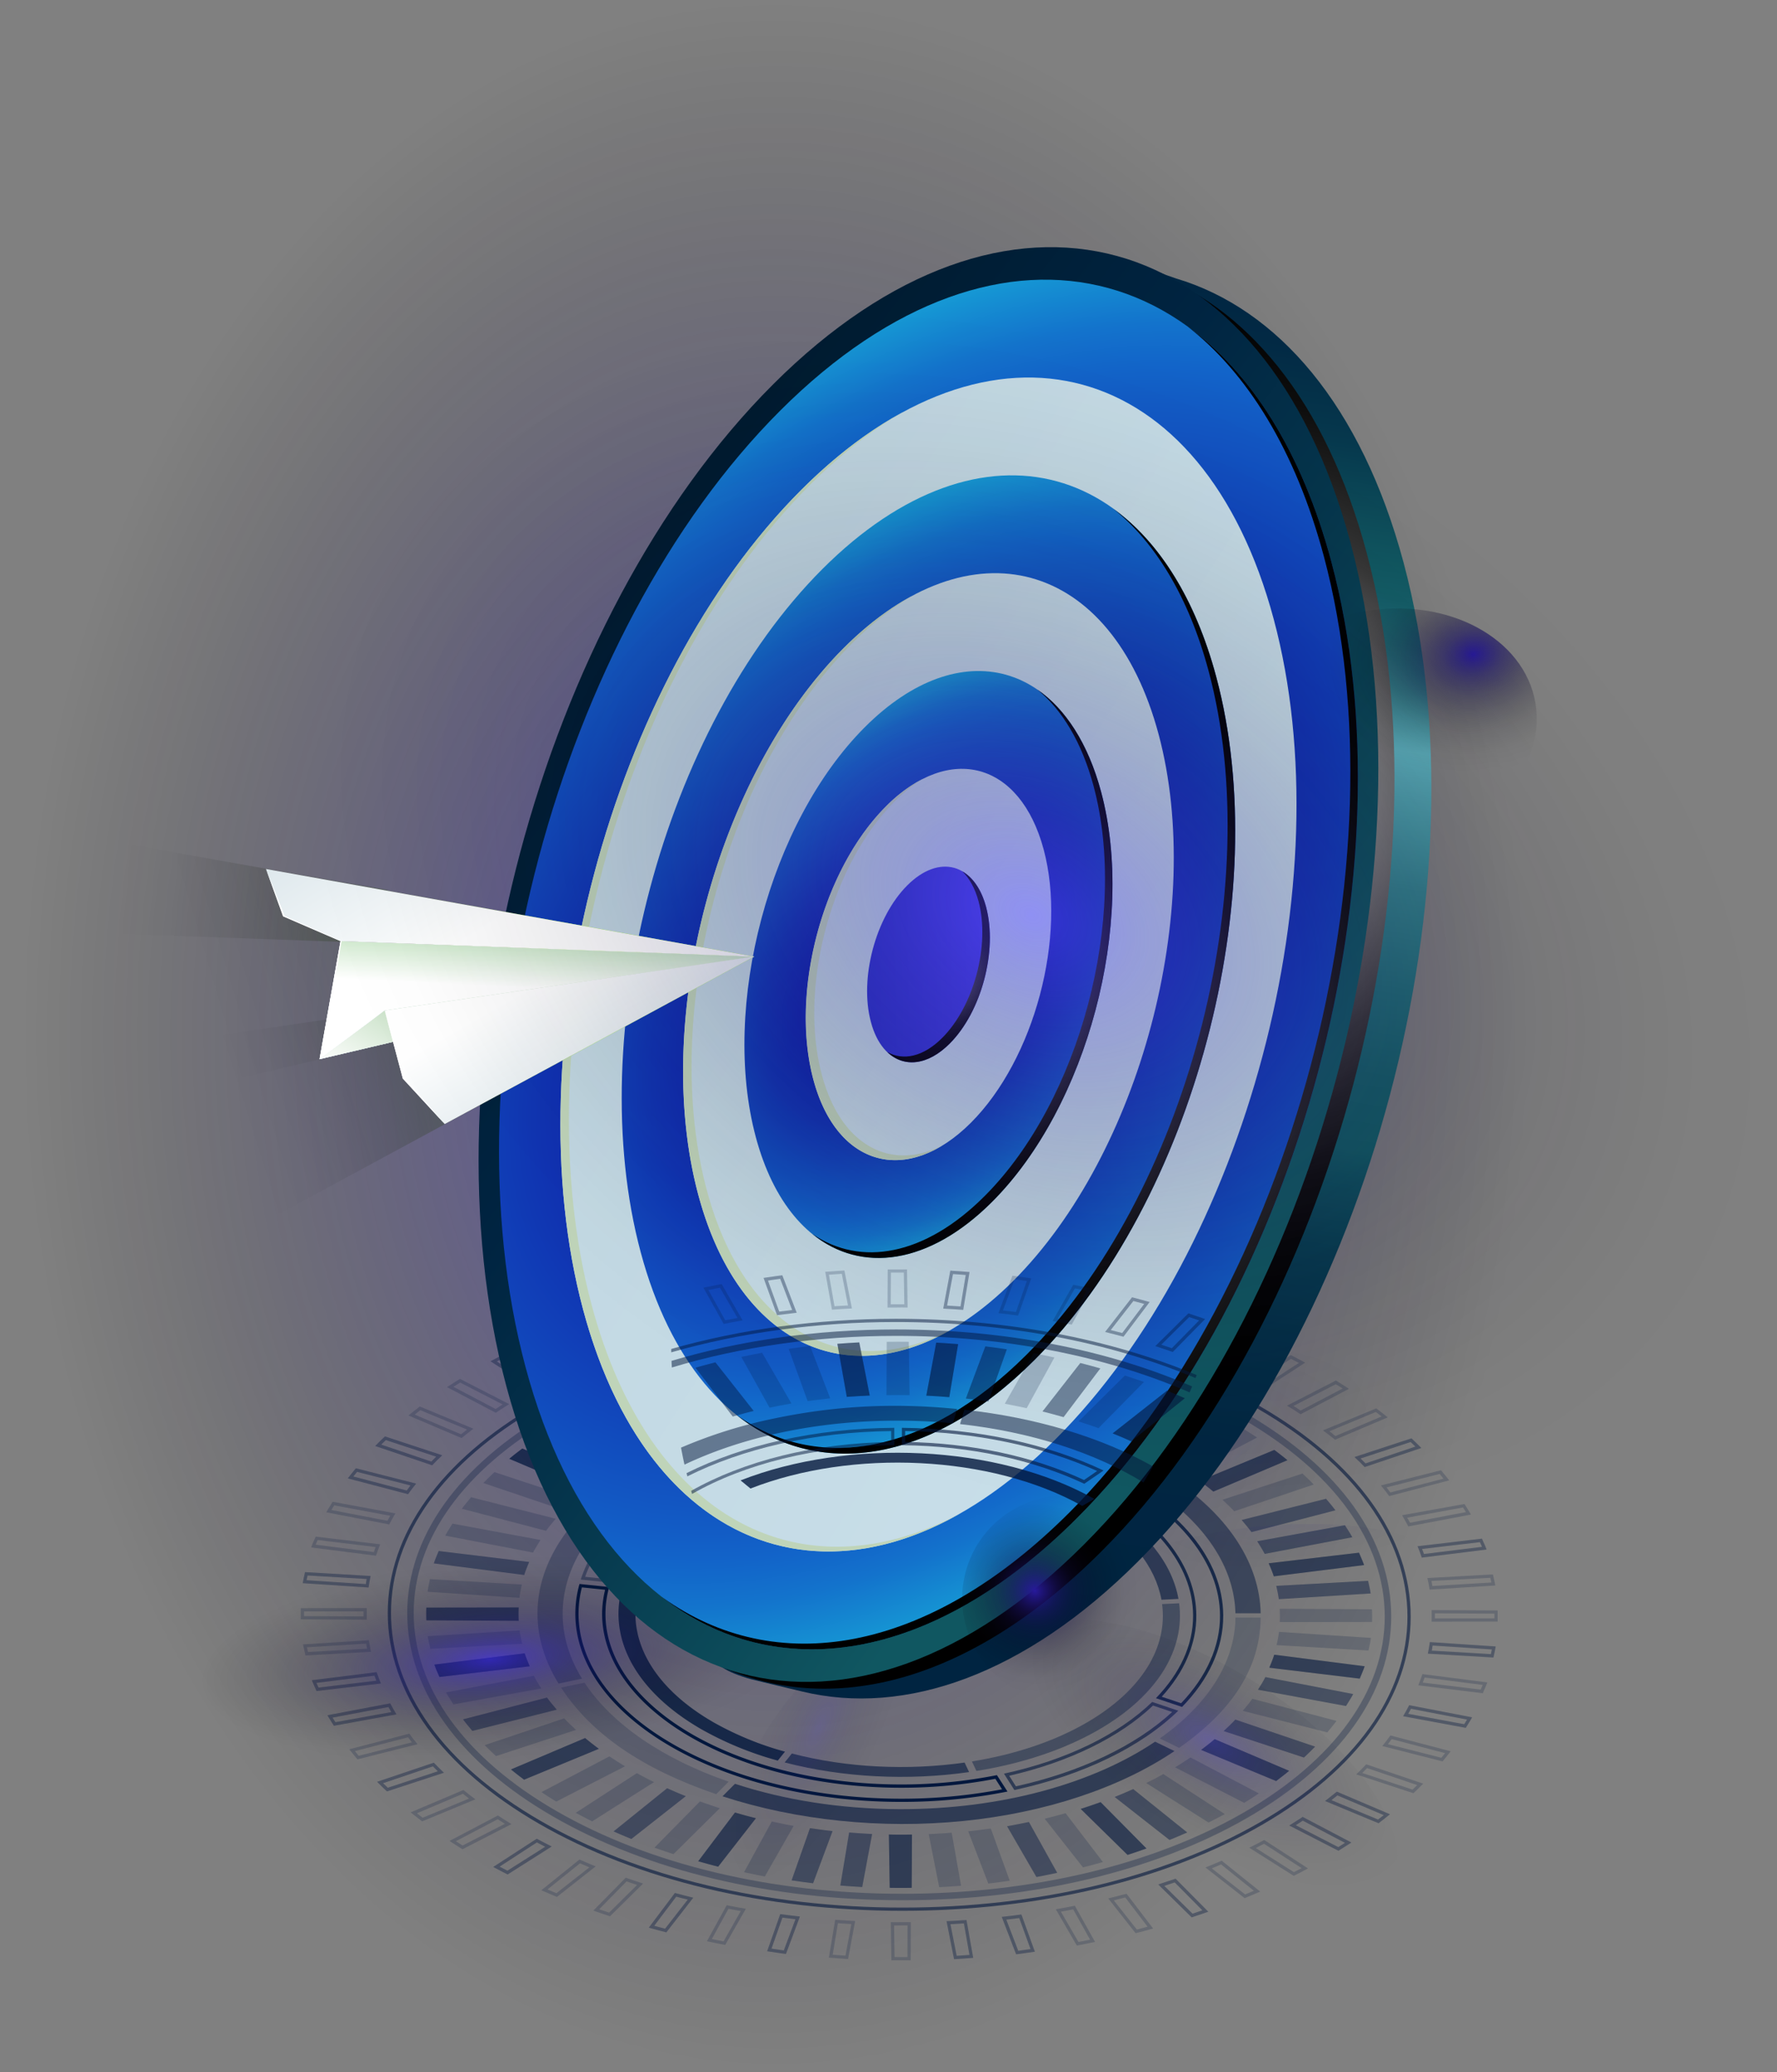 <svg xmlns="http://www.w3.org/2000/svg" xmlns:xlink="http://www.w3.org/1999/xlink" viewBox="0 0 1055.15 1230.48"><rect x="0" y="0" width="1055.15" height="1230.48" fill="#808080" stroke="none"/><defs><style>.cls-1{isolation:isolate;}.cls-13,.cls-2,.cls-40,.cls-41,.cls-51{opacity:0.5;}.cls-16,.cls-17,.cls-18,.cls-19,.cls-2,.cls-20,.cls-21,.cls-22,.cls-24,.cls-34,.cls-35,.cls-36,.cls-37,.cls-38,.cls-39,.cls-51{mix-blend-mode:color-dodge;}.cls-2{fill:url(#Gradiente_sem_nome_1561);}.cls-10,.cls-11,.cls-12,.cls-13,.cls-15,.cls-3,.cls-4,.cls-6,.cls-7,.cls-8,.cls-9{fill:#02173d;}.cls-3,.cls-7{opacity:0.6;}.cls-10,.cls-11,.cls-12,.cls-13,.cls-14,.cls-3,.cls-4,.cls-40,.cls-41,.cls-42,.cls-43,.cls-5,.cls-9{mix-blend-mode:screen;}.cls-19,.cls-21,.cls-4{opacity:0.3;}.cls-10,.cls-6{opacity:0.8;}.cls-8,.cls-9{opacity:0.4;}.cls-12,.cls-14{opacity:0.2;}.cls-16{opacity:0.7;fill:url(#Gradiente_sem_nome_1559);}.cls-17,.cls-22{opacity:0.15;}.cls-17{fill:url(#Gradiente_sem_nome_1559-2);}.cls-18,.cls-20{opacity:0.1;}.cls-18{fill:url(#Gradiente_sem_nome_1559-3);}.cls-19{fill:url(#Gradiente_sem_nome_1559-4);}.cls-20{fill:url(#Gradiente_sem_nome_1559-5);}.cls-21{fill:url(#Gradiente_sem_nome_1559-6);}.cls-22{fill:url(#Gradiente_sem_nome_1559-7);}.cls-23{fill:url(#linear-gradient);}.cls-24{fill:url(#radial-gradient);}.cls-25{fill:url(#linear-gradient-2);}.cls-26{fill:url(#radial-gradient-2);}.cls-27{fill:url(#linear-gradient-3);}.cls-28{fill:url(#radial-gradient-3);}.cls-29{fill:url(#linear-gradient-4);}.cls-30{fill:url(#radial-gradient-4);}.cls-31{fill:url(#linear-gradient-5);}.cls-32{fill:#bfd4b9;}.cls-32,.cls-45,.cls-48{mix-blend-mode:multiply;}.cls-33{fill:url(#New_Gradient_Swatch_copy_2);}.cls-34{fill:url(#radial-gradient-5);}.cls-35{fill:url(#radial-gradient-6);}.cls-36{fill:url(#radial-gradient-7);}.cls-37{fill:url(#radial-gradient-8);}.cls-38{fill:url(#Gradiente_sem_nome_1552);}.cls-39{fill:url(#Gradiente_sem_nome_1562);}.cls-41{fill:url(#Gradiente_sem_nome_1550);}.cls-42{fill:url(#Gradiente_sem_nome_1549);}.cls-43{fill:url(#Gradiente_sem_nome_1548);}.cls-44{fill:url(#linear-gradient-6);}.cls-45{fill:url(#linear-gradient-7);}.cls-46{fill:url(#linear-gradient-8);}.cls-47{fill:url(#linear-gradient-9);}.cls-48{fill:url(#linear-gradient-10);}.cls-49{fill:url(#linear-gradient-11);}.cls-50{fill:#fff;}.cls-51{fill:url(#Gradiente_sem_nome_1544);}</style><radialGradient id="Gradiente_sem_nome_1561" cx="-1168.28" cy="375.23" r="639.02" gradientTransform="translate(1278.49 253.98) scale(0.7 0.96)" gradientUnits="userSpaceOnUse"><stop offset="0" stop-color="#3f2afa"/><stop offset="0.21" stop-color="#3322cb" stop-opacity="0.81"/><stop offset="0.67" stop-color="#160f57" stop-opacity="0.35"/><stop offset="1" stop-opacity="0"/></radialGradient><radialGradient id="Gradiente_sem_nome_1559" cx="3868.79" cy="-17.1" r="68.64" gradientTransform="matrix(2.75, -0.23, 0.07, 0.9, -10357.39, 1798.16)" gradientUnits="userSpaceOnUse"><stop offset="0" stop-color="#3825dc"/><stop offset="0.11" stop-color="#2e1eb5" stop-opacity="0.82"/><stop offset="0.28" stop-color="#20157f" stop-opacity="0.58"/><stop offset="0.45" stop-color="#150e51" stop-opacity="0.37"/><stop offset="0.61" stop-color="#0c082e" stop-opacity="0.21"/><stop offset="0.76" stop-color="#050315" stop-opacity="0.09"/><stop offset="0.89" stop-color="#010105" stop-opacity="0.02"/><stop offset="1" stop-opacity="0"/></radialGradient><radialGradient id="Gradiente_sem_nome_1559-2" cx="6435.52" cy="-6072.18" r="68.64" gradientTransform="matrix(0.72, -1.5, 0.53, 0.26, -939.55, 12165.3)" xlink:href="#Gradiente_sem_nome_1559"/><radialGradient id="Gradiente_sem_nome_1559-3" cx="8664.56" cy="12670.3" r="68.64" gradientTransform="matrix(-1.65, 0.17, -0.06, -0.59, 15813.57, 6806.14)" xlink:href="#Gradiente_sem_nome_1559"/><radialGradient id="Gradiente_sem_nome_1559-4" cx="3927.49" cy="15090.96" r="68.64" gradientTransform="matrix(-0.24, 1.64, -0.58, -0.09, 10303.78, -4426.02)" xlink:href="#Gradiente_sem_nome_1559"/><radialGradient id="Gradiente_sem_nome_1559-5" cx="3652.62" cy="-835.15" r="68.64" gradientTransform="matrix(1.92, -0.43, 0.2, 0.88, -6154.1, 3068.63)" xlink:href="#Gradiente_sem_nome_1559"/><radialGradient id="Gradiente_sem_nome_1559-6" cx="2518.81" cy="4174.04" r="68.64" gradientTransform="matrix(1.67, 1.04, -0.47, 0.76, -1535.83, -4850.18)" xlink:href="#Gradiente_sem_nome_1559"/><radialGradient id="Gradiente_sem_nome_1559-7" cx="2290.63" cy="4826.74" r="68.64" gradientTransform="matrix(1.58, 1.17, -0.53, 0.72, -668.98, -5410.16)" xlink:href="#Gradiente_sem_nome_1559"/><linearGradient id="linear-gradient" x1="-6349.22" y1="5827.73" x2="-6877.27" y2="5120.15" gradientTransform="translate(9171.92 1299.7) rotate(45)" gradientUnits="userSpaceOnUse"><stop offset="0.06" stop-color="#002441"/><stop offset="0.21" stop-color="#012642"/><stop offset="0.29" stop-color="#032e47"/><stop offset="0.35" stop-color="#073b4f"/><stop offset="0.4" stop-color="#0d4d5b"/><stop offset="0.42" stop-color="#105761"/><stop offset="0.47" stop-color="#145b65"/><stop offset="0.53" stop-color="#1f6873"/><stop offset="0.6" stop-color="#327d88"/><stop offset="0.66" stop-color="#4c9ba7"/><stop offset="0.69" stop-color="#5bacb8"/><stop offset="0.7" stop-color="#53a3ae"/><stop offset="0.73" stop-color="#36828d"/><stop offset="0.76" stop-color="#216a75"/><stop offset="0.79" stop-color="#145c66"/><stop offset="0.81" stop-color="#105761"/><stop offset="0.83" stop-color="#0e505c"/><stop offset="0.89" stop-color="#06384d"/><stop offset="0.95" stop-color="#022944"/><stop offset="1" stop-color="#002441"/></linearGradient><radialGradient id="radial-gradient" cx="-6627.76" cy="5323.66" r="332.58" gradientTransform="translate(9171.92 1299.7) rotate(45)" gradientUnits="userSpaceOnUse"><stop offset="0" stop-color="#fff"/><stop offset="0.07" stop-color="#d8d8d8"/><stop offset="0.16" stop-color="#a6a6a6"/><stop offset="0.26" stop-color="#797979"/><stop offset="0.37" stop-color="#545454"/><stop offset="0.47" stop-color="#353535"/><stop offset="0.59" stop-color="#1e1e1e"/><stop offset="0.7" stop-color="#0d0d0d"/><stop offset="0.84" stop-color="#030303"/><stop offset="1"/></radialGradient><linearGradient id="linear-gradient-2" x1="-1024.94" y1="5492.73" x2="-1698.96" y2="5586.3" gradientTransform="translate(5329.55 -2542.67) rotate(45)" gradientUnits="userSpaceOnUse"><stop offset="0" stop-color="#105761"/><stop offset="0.3" stop-color="#05354c"/><stop offset="0.49" stop-color="#002441"/><stop offset="1" stop-color="#00121f"/></linearGradient><radialGradient id="radial-gradient-2" cx="-1248.63" cy="1255.02" r="339.38" gradientTransform="translate(2754.88 31.99) rotate(45) scale(1 1.5)" gradientUnits="userSpaceOnUse"><stop offset="0" stop-color="#5946ff"/><stop offset="0.41" stop-color="#0f24ab"/><stop offset="0.53" stop-color="#1033b2"/><stop offset="0.78" stop-color="#125cc5"/><stop offset="0.82" stop-color="#1264c9"/><stop offset="0.88" stop-color="#1373cc"/><stop offset="0.99" stop-color="#169cd5"/><stop offset="1" stop-color="#16a1d6"/></radialGradient><linearGradient id="linear-gradient-3" x1="-1948.57" y1="5680.69" x2="-517.61" y2="5359.92" gradientTransform="translate(5329.55 -2542.67) rotate(45)" gradientUnits="userSpaceOnUse"><stop offset="0" stop-color="#b9ced8"/><stop offset="1" stop-color="#d0e7f2"/></linearGradient><radialGradient id="radial-gradient-3" cx="-1248.62" cy="1255.02" r="242.41" xlink:href="#radial-gradient-2"/><linearGradient id="linear-gradient-4" x1="-1715.26" y1="5628.39" x2="-761.28" y2="5414.54" xlink:href="#linear-gradient-3"/><radialGradient id="radial-gradient-4" cx="-1248.62" cy="1255.02" r="145.45" xlink:href="#radial-gradient-2"/><linearGradient id="linear-gradient-5" x1="-1481.94" y1="5576.09" x2="-1004.95" y2="5469.16" xlink:href="#linear-gradient-3"/><linearGradient id="New_Gradient_Swatch_copy_2" x1="376.81" y1="483.77" x2="676.02" y2="477.43" gradientUnits="userSpaceOnUse"><stop offset="0.04" stop-color="#0f24ab"/><stop offset="0.27" stop-color="#1d2aba"/><stop offset="0.72" stop-color="#403ae3"/><stop offset="1" stop-color="#5946ff"/></linearGradient><radialGradient id="radial-gradient-5" cx="-1180.95" cy="5523.12" r="311.87" gradientTransform="translate(5329.55 -2542.67) rotate(45)" xlink:href="#radial-gradient"/><radialGradient id="radial-gradient-6" cx="-1200.14" cy="5523.44" r="222.76" gradientTransform="translate(5329.55 -2542.67) rotate(45)" xlink:href="#radial-gradient"/><radialGradient id="radial-gradient-7" cx="-1220.42" cy="5523.58" r="134" gradientTransform="translate(5329.55 -2542.67) rotate(45)" xlink:href="#radial-gradient"/><radialGradient id="radial-gradient-8" cx="-1240.04" cy="5523.79" r="44.98" gradientTransform="translate(5329.55 -2542.67) rotate(45)" xlink:href="#radial-gradient"/><radialGradient id="Gradiente_sem_nome_1552" cx="-4981.14" cy="14619.4" r="136.58" gradientTransform="matrix(0.09, 0.51, -0.65, 0.11, 10815.2, 1228.35)" gradientUnits="userSpaceOnUse"><stop offset="0" stop-color="#271a97"/><stop offset="0.04" stop-color="#24188a" stop-opacity="0.92"/><stop offset="0.19" stop-color="#191160" stop-opacity="0.64"/><stop offset="0.35" stop-color="#100b3d" stop-opacity="0.41"/><stop offset="0.51" stop-color="#090623" stop-opacity="0.23"/><stop offset="0.67" stop-color="#04030f" stop-opacity="0.1"/><stop offset="0.83" stop-color="#010104" stop-opacity="0.03"/><stop offset="1" stop-opacity="0"/></radialGradient><radialGradient id="Gradiente_sem_nome_1562" cx="-7833.42" cy="3462.34" r="136.58" gradientTransform="matrix(0.43, 0.18, -0.18, 0.42, 4595.56, 808.03)" gradientUnits="userSpaceOnUse"><stop offset="0" stop-color="#281a9c"/><stop offset="0.06" stop-color="#23178a" stop-opacity="0.89"/><stop offset="0.21" stop-color="#191060" stop-opacity="0.62"/><stop offset="0.36" stop-color="#100a3d" stop-opacity="0.39"/><stop offset="0.52" stop-color="#090623" stop-opacity="0.22"/><stop offset="0.67" stop-color="#04030f" stop-opacity="0.1"/><stop offset="0.83" stop-color="#010104" stop-opacity="0.02"/><stop offset="1" stop-opacity="0"/></radialGradient><linearGradient id="Gradiente_sem_nome_1550" x1="-468.2" y1="340.08" x2="-639.81" y2="504.43" gradientTransform="translate(888.47 411.63) rotate(27.32)" gradientUnits="userSpaceOnUse"><stop offset="0" stop-color="#83ff1a"/><stop offset="0.02" stop-color="#7ff719" stop-opacity="0.97"/><stop offset="0.13" stop-color="#62be13" stop-opacity="0.74"/><stop offset="0.25" stop-color="#488b0e" stop-opacity="0.55"/><stop offset="0.37" stop-color="#32600a" stop-opacity="0.38"/><stop offset="0.49" stop-color="#203e06" stop-opacity="0.24"/><stop offset="0.62" stop-color="#122304" stop-opacity="0.14"/><stop offset="0.74" stop-color="#080f02" stop-opacity="0.06"/><stop offset="0.87" stop-color="#020400" stop-opacity="0.01"/><stop offset="1" stop-opacity="0"/></linearGradient><linearGradient id="Gradiente_sem_nome_1549" x1="-423.37" y1="378.45" x2="-679.96" y2="479.94" gradientTransform="translate(888.47 411.63) rotate(27.32)" gradientUnits="userSpaceOnUse"><stop offset="0" stop-color="#8ee829"/><stop offset="0.09" stop-color="#73bd21" stop-opacity="0.81"/><stop offset="0.22" stop-color="#558b19" stop-opacity="0.6"/><stop offset="0.34" stop-color="#3b6011" stop-opacity="0.42"/><stop offset="0.47" stop-color="#263e0b" stop-opacity="0.27"/><stop offset="0.6" stop-color="#152306" stop-opacity="0.15"/><stop offset="0.73" stop-color="#090f03" stop-opacity="0.07"/><stop offset="0.86" stop-color="#020401" stop-opacity="0.02"/><stop offset="1" stop-opacity="0"/></linearGradient><linearGradient id="Gradiente_sem_nome_1548" x1="-394.39" y1="418.38" x2="-547.85" y2="571.03" xlink:href="#Gradiente_sem_nome_1549"/><linearGradient id="linear-gradient-6" x1="-404.79" y1="485.58" x2="-437.67" y2="369.88" gradientTransform="translate(888.47 411.63) rotate(27.32)" gradientUnits="userSpaceOnUse"><stop offset="0" stop-color="#b9ced8"/><stop offset="0.68" stop-color="#e8eff2"/><stop offset="1" stop-color="#fff"/></linearGradient><linearGradient id="linear-gradient-7" x1="-425.17" y1="416.99" x2="-435.32" y2="394.66" gradientTransform="translate(888.47 411.63) rotate(27.32)" gradientUnits="userSpaceOnUse"><stop offset="0" stop-color="#fff"/><stop offset="1" stop-color="#cee8cc"/></linearGradient><linearGradient id="linear-gradient-8" x1="-647.38" y1="277.07" x2="-461.72" y2="387.44" xlink:href="#linear-gradient-6"/><linearGradient id="linear-gradient-9" x1="-515.2" y1="440.49" x2="-420.2" y2="427.4" xlink:href="#linear-gradient-6"/><linearGradient id="linear-gradient-10" x1="-424.87" y1="520.95" x2="-422.39" y2="468.68" gradientTransform="translate(888.47 411.63) rotate(27.32)" gradientUnits="userSpaceOnUse"><stop offset="0" stop-color="#fff"/><stop offset="1" stop-color="#c7e0c5"/></linearGradient><linearGradient id="linear-gradient-11" x1="-275.99" y1="498.95" x2="-421.1" y2="404.78" xlink:href="#linear-gradient-6"/><radialGradient id="Gradiente_sem_nome_1544" cx="768.3" cy="-1655.91" r="476.12" gradientTransform="matrix(0.86, 0.43, -0.31, 0.63, -572.37, 1163.54)" gradientUnits="userSpaceOnUse"><stop offset="0" stop-color="#5946ff"/><stop offset="0.02" stop-color="#5644f7" stop-opacity="0.97"/><stop offset="0.18" stop-color="#4032b6" stop-opacity="0.71"/><stop offset="0.34" stop-color="#2c237f" stop-opacity="0.5"/><stop offset="0.49" stop-color="#1c1651" stop-opacity="0.32"/><stop offset="0.64" stop-color="#100d2e" stop-opacity="0.18"/><stop offset="0.78" stop-color="#070615" stop-opacity="0.08"/><stop offset="0.9" stop-color="#020105" stop-opacity="0.02"/><stop offset="1" stop-opacity="0"/></radialGradient></defs><title>icon-business-model</title><g class="cls-1"><g id="brainstorm"><ellipse class="cls-2" cx="456.25" cy="615.24" rx="449.74" ry="615.24"/><path class="cls-3" d="M525.33,1042.19c-81.4,0-158-18.36-215.79-51.71-57.92-33.44-89.82-77.87-89.82-125.13,0-46.83,31.43-90.77,88.48-123.71,56.89-32.85,132.65-50.94,213.32-50.94,81.39,0,158,18.37,215.78,51.71,57.92,33.44,89.82,77.88,89.82,125.13,0,46.84-31.43,90.77-88.48,123.72C681.75,1024.11,606,1042.19,525.33,1042.19Zm-3.81-349.57c-80.34,0-155.76,18-212.36,50.68-56.43,32.58-87.52,75.93-87.52,122.05,0,46.54,31.56,90.39,88.87,123.47,57.46,33.18,133.75,51.46,214.82,51.46,80.33,0,155.75-18,212.35-50.68C794.12,957,825.2,913.67,825.2,867.54c0-46.53-31.56-90.38-88.86-123.47C678.87,710.89,602.58,692.62,521.52,692.62Z" transform="translate(10.52 92.4)"/><path class="cls-4" d="M525.24,1035.92c-78.19,0-151.83-17.65-207.34-49.71C262.05,954,231.29,911.06,231.29,865.4c0-45.27,30.3-87.7,85.32-119.46,54.69-31.58,127.49-49,205-49,78.2,0,151.83,17.65,207.35,49.7,55.85,32.24,86.6,75.15,86.6,120.82,0,45.27-30.3,87.69-85.32,119.46C675.54,1018.53,602.74,1035.92,525.24,1035.92ZM521.6,700.81c-76.84,0-149,17.21-203.07,48.45-53.78,31-83.41,72.3-83.41,116.14,0,44.24,30.08,86,84.69,117.5,54.95,31.72,127.9,49.19,205.43,49.19,76.84,0,149-17.21,203.08-48.45,53.78-31.06,83.39-72.3,83.39-116.14,0-44.24-30.07-86-84.68-117.5C672.09,718.28,599.13,700.81,521.6,700.81Z" transform="translate(10.52 92.4)"/><g class="cls-5"><path class="cls-6" d="M413,930.18c-61.34-35.42-61.65-92.66-.69-127.86A164.42,164.42,0,0,1,431.41,793l-5.88-4.84a177.1,177.1,0,0,0-20.4,10c-64.83,37.43-64.5,98.52.74,136.19A198,198,0,0,0,451.32,953l4.26-5.31A186,186,0,0,1,413,930.18Z" transform="translate(10.52 92.4)"/><path class="cls-7" d="M679.13,857.49l10.11-.5c-3.77-20.94-19.37-41.32-46.74-57.53l-7.21,4.16C660.92,818.83,675.55,837.9,679.13,857.49Z" transform="translate(10.52 92.4)"/><path class="cls-6" d="M632.08,801.78l7.21-4.16c-57.71-32.41-145.95-36.1-210.07-11l5.88,4.84C495.28,767.91,577.85,771.37,632.08,801.78Z" transform="translate(10.52 92.4)"/><path class="cls-8" d="M689.61,859.59l-10.1.49c3.35,25.31-11.62,51.21-45,70.5-19.55,11.28-43,18.9-67.91,22.92l2.66,5.65c26.59-4.26,51.67-12.38,72.5-24.41C677.3,914.22,693.21,886.58,689.61,859.59Z" transform="translate(10.52 92.4)"/><path class="cls-7" d="M459.67,948.8l-4.26,5.3c34.55,9,73.27,10.92,109.49,5.72l-2.66-5.65C528.31,959,492.05,957.24,459.67,948.8Z" transform="translate(10.52 92.4)"/></g><path class="cls-9" d="M520.49,755.4c-92.85.47-169.84,39.14-186.18,90.13l17.63,1.83c14.89-46.15,84.56-81.14,168.61-81.63ZM350.61,845.29l-13.71-1.42c17.73-49.48,93.35-85.58,181.69-86.54l0,6.5C436.91,764.83,366.83,798.83,350.61,845.29Z" transform="translate(10.52 92.4)"/><path class="cls-3" d="M525,755.4l0,10.33c41,.36,78.65,8.9,108.29,22.91l11.46-7.89C612,765.22,570.32,755.77,525,755.4Zm108.16,31c-30.52-14.22-67.17-22-106.2-22.6l0-6.5c41.28.58,81.54,9,114,23.74Z" transform="translate(10.52 92.4)"/><path class="cls-10" d="M648.17,782.44l-11.44,7.88c37.27,18.56,61,45.94,61.19,76.43.1,17.88-8,34.65-22.08,49.2l15.52,5.19c15.64-16.06,24.56-34.6,24.45-54.36C715.63,833.13,689.37,802.9,648.17,782.44Zm42.65,136.49-11.53-3.85c13.55-14.8,20.63-31.46,20.55-48.34-.16-29.3-21.75-57.11-59.38-76.67l7.87-5.41c41.52,20.91,65.4,50.8,65.57,82.13C714,885,706,903,690.82,918.93Z" transform="translate(10.52 92.4)"/><path class="cls-11" d="M581.43,961.63a289.71,289.71,0,0,1-56.9,5.54H524c-96.22-.17-174.73-45.5-175-101a59.09,59.09,0,0,1,2.2-16.22l-17.63-1.83a65.9,65.9,0,0,0-2.47,18c.33,61.24,86.9,111.22,193,111.41h.61a320.49,320.49,0,0,0,63-6.15Zm-57.39,14C419,975.4,333.31,926.27,333,866.08a63.33,63.33,0,0,1,2-15.93l13.78,1.42A61.13,61.13,0,0,0,347,866.13c.3,56.6,79.68,102.78,176.94,103h.55a292.49,292.49,0,0,0,56-5.32l4,6.24a318.65,318.65,0,0,1-59.83,5.58Z" transform="translate(10.52 92.4)"/><path class="cls-3" d="M673.62,918.18c-20,19.38-51,34.53-88,42.58l6.18,9.72c41-8.88,75.27-25.65,97.33-47.1ZM588.71,962c35.35-8.08,65.54-22.8,85.4-41.68l11.39,3.82c-21.74,20.06-54.5,35.66-92.8,44.14Z" transform="translate(10.52 92.4)"/><path class="cls-12" d="M599.1,743.74l16.47-30.11c-4.13-.84-8.19-1.79-12.37-2.52l-17.09,30C590.49,741.9,594.79,742.84,599.1,743.74ZM395.52,758.31l-32.58-25.53c-3.57,1.42-7.06,2.92-10.52,4.45L384.49,763C388.11,761.36,391.77,759.78,395.52,758.31ZM621,749.05l21.82-28.93c-3.95-1.09-7.86-2.23-11.87-3.2L608.5,745.69C612.73,746.7,616.83,747.9,621,749.05Zm80.81,37.83c2.82,2.1,5.58,4.22,8.15,6.4l44-18.65c-2.49-2.07-5.12-4.09-7.78-6.1Zm-15.52-10.37q4.8,2.88,9.24,5.89l40.36-21.22c-2.84-1.9-5.79-3.77-8.8-5.62Zm19.48-32.71L669,767.1c3.48,1.7,6.87,3.49,10.2,5.33l36.28-23.55Q710.7,746.27,705.74,743.8Zm-246.36-2.87L442,710.82c-4.16.72-8.23,1.65-12.34,2.47l16.79,30.17C450.72,742.58,455,741.66,459.38,740.93Zm310.15,48.15c-2.1-2.21-4.41-4.36-6.69-6.51l-47.52,15.56c2.43,2.26,4.85,4.52,7,6.83ZM437,745.38l-22.72-28.85c-4,1-7.91,2.09-11.85,3.16l22.15,29C428.73,747.56,432.82,746.37,437,745.38Zm139.38-5.6,10.92-31c-4.25-.58-8.46-1.25-12.75-1.72L563,738C567.52,738.51,572,739.15,576.41,739.78ZM415.68,751.21l-27.81-27.34c-3.8,1.2-7.51,2.52-11.24,3.83l27.26,27.52C407.79,753.83,411.68,752.46,415.68,751.21Zm137.48-14,5.24-31.49c-4.33-.32-8.65-.66-13-.88l-5.89,31.48C544.08,736.51,548.62,736.83,553.16,737.2Zm-47.25-1-6.21-31.5c-4.35.2-8.67.52-13,.83l5.59,31.5C496.82,736.74,501.36,736.43,505.91,736.25Zm-23.47,1.64-11.9-31c-4.28.46-8.49,1.11-12.73,1.68l11.24,31C473.5,739,477.94,738.35,482.44,737.89Zm200-4.53-32.31,25.41c3.76,1.48,7.44,3.08,11.07,4.71L693,737.85C689.54,736.31,686,734.79,682.47,733.36Zm66.91,137.46,54.84-.09c.08-2.52.07-5-.05-7.55l-54.83-.28A74.72,74.72,0,0,1,749.38,870.82Zm-22,52.67,50.24,12.8c1.86-2.28,3.81-4.53,5.47-6.84l-50-13.12C731.4,918.75,729.35,921.12,727.38,923.49Zm-11.31,12,47.68,15.74c2.26-2.15,4.55-4.3,6.62-6.49L723,928.65C720.86,931,718.47,933.21,716.07,935.46Zm-13.43,11.2,44.6,18.52c2.64-2,5.25-4,7.71-6.07l-44.22-18.82C708.18,942.46,705.45,944.57,702.64,946.66ZM517.28,996.88l.48,31.66c4.37.07,8.72.08,13.08,0L531,996.9C526.41,997,521.85,997,517.28,996.88ZM297.47,862.08l-54.84.08c-.09,2.53-.07,5,0,7.55l54.85.29A74.73,74.73,0,0,1,297.47,862.08ZM529.58,736l-.5-31.67c-4.36-.06-8.71-.07-13.08,0L515.86,736C520.44,735.92,525,735.93,529.58,736ZM745.84,843.59l53.6-6.68c-.82-2.47-2-4.91-3-7.36l-53.64,6.3C743.91,838.42,745,841,745.84,843.59Zm3,13.56,54.52-3.39c-.37-2.51-1-5-1.53-7.51l-54.53,3C747.92,851.9,748.47,854.52,748.83,857.15Zm-16.25-39.82,49.83-12.94c-1.68-2.32-3.66-4.58-5.54-6.86l-50.11,12.6C728.76,812.52,730.84,814.89,732.58,817.33Zm7.85,12.93,52-9.88c-1.26-2.4-2.9-4.75-4.36-7.13L736,822.76C737.51,825.25,739.14,827.73,740.43,830.26Zm2.73,67.58,53.7,6.49c1-2.45,2.12-4.88,2.91-7.35l-53.68-6.87C745.29,892.71,744.23,895.27,743.16,897.84Zm4.32-13.42,54.57,3.23c.54-2.5,1.1-5,1.44-7.5l-54.55-3.59A79.21,79.21,0,0,1,747.48,884.42Zm-11,26.49,52.26,9.69c1.42-2.37,3-4.71,4.28-7.11l-52.16-10.07C739.56,906,738,908.42,736.44,910.91Zm-79-186.55L629.92,751.6c4,1.26,7.93,2.65,11.83,4l27-27.43C665,726.9,661.25,725.57,657.43,724.36ZM367.64,960.46,331.36,984q4.8,2.61,9.74,5.08l36.74-23.31C374.37,964.08,371,962.31,367.64,960.46Zm173.29,36.19,6.22,31.49c4.35-.19,8.67-.51,13-.83l-5.58-31.5C550,996.16,545.49,996.46,540.93,996.65Zm-93.19-7.5-16.46,30.12c4.12.84,8.19,1.79,12.36,2.51l17.11-30C456.36,991,452.07,990.05,447.74,989.15Zm45.95,6.54-5.24,31.5c4.33.32,8.65.66,13,.87l5.88-31.47C502.77,996.38,498.23,996.06,493.69,995.69ZM385.61,969.42l-31.79,25.63c3.48,1.54,7,3.06,10.56,4.49l32.31-25.41C392.93,972.64,389.25,971.05,385.61,969.42Zm19.49,7.82-27,27.44c3.73,1.31,7.45,2.65,11.27,3.86l27.52-27.25C412.92,980,409,978.64,405.1,977.24Zm20.79,6.6-21.84,28.94c3.95,1.08,7.86,2.22,11.88,3.2l22.42-28.78C434.13,986.2,430,985,425.89,983.84Zm44.54,9.27-10.91,31c4.25.58,8.46,1.25,12.75,1.72l11.56-30.95C479.33,994.38,474.89,993.75,470.43,993.11Zm199.65-26.79,37,23.44q4.9-2.44,9.67-5L680.23,961C676.91,962.86,673.54,964.63,670.08,966.32Zm-18.75,8.27,32.58,25.53c3.56-1.42,7.05-2.93,10.52-4.45l-32.07-25.75C658.73,971.54,655.08,973.12,651.33,974.59ZM564.41,995l11.9,31c4.27-.45,8.49-1.1,12.73-1.67l-11.25-31C573.35,993.92,568.9,994.54,564.41,995Zm122.84-38,41,21.09q4.5-2.75,8.73-5.58l-40.59-21.37C693.48,953.11,690.41,955.06,687.25,957Zm-56.08,24.7L659,1009c3.8-1.2,7.51-2.52,11.23-3.82L643,977.67C639.06,979.06,635.17,980.44,631.17,981.68ZM587.47,992l17.42,30.12c4.16-.71,8.23-1.65,12.34-2.47l-16.79-30.18C596.13,990.31,591.84,991.23,587.47,992Zm22.35-4.45,22.72,28.86c4-1,7.91-2.09,11.84-3.16l-22.15-29C618.11,985.34,614,986.52,609.82,987.51ZM301,889.31,247.41,896c.82,2.47,2,4.9,3,7.35L304,897C302.93,894.47,301.83,891.9,301,889.31Zm9.4-67.32-52.26-9.7c-1.43,2.37-3,4.72-4.28,7.12L306,829.47C307.28,827,308.89,824.47,310.41,822Zm-6.72,13.07-53.7-6.5c-1,2.45-2.12,4.89-2.91,7.35l53.68,6.88C301.55,840.19,302.62,837.63,303.69,835.06Zm15.78-25.66-50.25-12.79c-1.85,2.28-3.8,4.53-5.47,6.84l50,13.12C315.45,814.14,317.49,811.78,319.47,809.4Zm24.73-23.17-44.59-18.51c-2.64,2-5.25,4-7.71,6.07l44.22,18.81C338.67,790.43,341.4,788.32,344.2,786.23Zm-13.43,11.21L283.1,781.7c-2.27,2.15-4.55,4.29-6.62,6.49l47.35,16C326,801.93,328.38,799.68,330.77,797.44ZM311,971.71q4.26,2.87,8.8,5.62l40.8-20.94q-4.8-2.89-9.23-5.9ZM299.36,848.47l-54.57-3.22c-.53,2.5-1.09,5-1.43,7.5l54.55,3.59A79.9,79.9,0,0,1,299.36,848.47Zm60.24-72.56-41-21.08q-4.5,2.74-8.74,5.58l40.6,21.37Q354.84,778.78,359.6,775.91ZM298,875.74l-54.52,3.4c.37,2.51,1,5,1.52,7.5l54.53-3C298.93,881,298.37,878.37,298,875.74Zm-20.7,68.08c2.09,2.2,4.4,4.35,6.69,6.51l47.51-15.56c-2.42-2.26-4.84-4.52-7-6.84Zm15.57,14.45c2.49,2.07,5.12,4.09,7.79,6.1L345.08,946c-2.83-2.1-5.59-4.22-8.16-6.39Zm21.39-42.7-49.85,12.94c1.69,2.32,3.66,4.58,5.54,6.86l50.12-12.61C318.09,920.37,316,918,314.28,915.57Zm-7.85-12.94-52.06,9.88c1.26,2.41,2.91,4.76,4.36,7.14l52.16-9.51C309.34,907.65,307.71,905.16,306.43,902.63Zm70.34-136-37-23.44c-3.28,1.62-6.5,3.31-9.67,5l36.53,23.68C369.94,770,373.31,768.26,376.77,766.58Z" transform="translate(10.52 92.4)"/><path class="cls-13" d="M701.78,786.88c2.82,2.1,5.58,4.22,8.15,6.4l44-18.65c-2.49-2.07-5.12-4.09-7.78-6.1Zm-286.1-35.67-27.81-27.34c-3.8,1.2-7.51,2.52-11.24,3.83l27.26,27.52C407.79,753.83,411.68,752.46,415.68,751.21Zm137.48-14,5.24-31.49c-4.33-.32-8.65-.66-13-.88l-5.89,31.48C544.08,736.51,548.62,736.83,553.16,737.2Zm-47.25-1-6.21-31.5c-4.35.2-8.67.52-13,.83l5.59,31.5C496.82,736.74,501.36,736.43,505.91,736.25Zm176.56-2.89-32.31,25.41c3.76,1.48,7.44,3.08,11.07,4.71L693,737.85C689.54,736.31,686,734.79,682.47,733.36Zm20.17,213.3,44.6,18.52c2.64-2,5.25-4,7.71-6.07l-44.22-18.82C708.18,942.46,705.45,944.57,702.64,946.66ZM517.28,996.88l.48,31.66c4.37.07,8.72.08,13.08,0L531,996.9C526.41,997,521.85,997,517.28,996.88ZM297.47,862.08l-54.84.08c-.09,2.53-.07,5,0,7.55l54.85.29A74.73,74.73,0,0,1,297.47,862.08Zm448.37-18.49,53.6-6.68c-.82-2.47-2-4.91-3-7.36l-53.64,6.3C743.91,838.42,745,841,745.84,843.59Zm-2.68,54.25,53.7,6.49c1-2.45,2.12-4.88,2.91-7.35l-53.68-6.87C745.29,892.71,744.23,895.27,743.16,897.84Zm-317.27,86-21.84,28.94c3.95,1.08,7.86,2.22,11.88,3.2l22.42-28.78C434.13,986.2,430,985,425.89,983.84Zm205.28-2.16L659,1009c3.8-1.2,7.51-2.52,11.23-3.82L643,977.67C639.06,979.06,635.17,980.44,631.17,981.68ZM301,889.31,247.41,896c.82,2.47,2,4.9,3,7.35L304,897C302.93,894.47,301.83,891.9,301,889.31ZM344.2,786.23l-44.59-18.51c-2.64,2-5.25,4-7.71,6.07l44.22,18.81C338.67,790.43,341.4,788.32,344.2,786.23Zm-51.31,172c2.49,2.07,5.12,4.09,7.79,6.1L345.08,946c-2.83-2.1-5.59-4.22-8.16-6.39Z" transform="translate(10.52 92.4)"/><path class="cls-4" d="M395.52,758.31l-32.58-25.53c-3.57,1.42-7.06,2.92-10.52,4.45L384.49,763C388.11,761.36,391.77,759.78,395.52,758.31ZM621,749.05l21.82-28.93c-3.95-1.09-7.86-2.23-11.87-3.2L608.5,745.69C612.73,746.7,616.83,747.9,621,749.05Zm84.77-5.25L669,767.1c3.48,1.7,6.87,3.49,10.2,5.33l36.28-23.55Q710.7,746.27,705.74,743.8ZM437,745.38l-22.72-28.85c-4,1-7.91,2.09-11.85,3.16l22.15,29C428.73,747.56,432.82,746.37,437,745.38Zm139.38-5.6,10.92-31c-4.25-.58-8.46-1.25-12.75-1.72L563,738C567.52,738.51,572,739.15,576.41,739.78ZM716.07,935.46l47.68,15.74c2.26-2.15,4.55-4.3,6.62-6.49L723,928.65C720.86,931,718.47,933.21,716.07,935.46Zm32.76-78.31,54.52-3.39c-.37-2.51-1-5-1.53-7.51l-54.53,3C747.92,851.9,748.47,854.52,748.83,857.15Zm-16.25-39.82,49.83-12.94c-1.68-2.32-3.66-4.58-5.54-6.86l-50.11,12.6C728.76,812.52,730.84,814.89,732.58,817.33Zm7.85,12.93,52-9.88c-1.26-2.4-2.9-4.75-4.36-7.13L736,822.76C737.51,825.25,739.14,827.73,740.43,830.26Zm-4,80.65,52.26,9.69c1.42-2.37,3-4.71,4.28-7.11l-52.16-10.07C739.56,906,738,908.42,736.44,910.91ZM493.69,995.69l-5.24,31.5c4.33.32,8.65.66,13,.87l5.88-31.47C502.77,996.38,498.23,996.06,493.69,995.69ZM385.61,969.42l-31.79,25.63c3.48,1.54,7,3.06,10.56,4.49l32.31-25.41C392.93,972.64,389.25,971.05,385.61,969.42Zm84.82,23.69-10.91,31c4.25.58,8.46,1.25,12.75,1.72l11.56-30.95C479.33,994.38,474.89,993.75,470.43,993.11Zm180.9-18.52,32.58,25.53c3.56-1.42,7.05-2.93,10.52-4.45l-32.07-25.75C658.73,971.54,655.08,973.12,651.33,974.59ZM587.47,992l17.42,30.12c4.16-.71,8.23-1.65,12.34-2.47l-16.79-30.18C596.13,990.31,591.84,991.23,587.47,992ZM301,889.31,247.41,896c.82,2.47,2,4.9,3,7.35L304,897C302.93,894.47,301.83,891.9,301,889.31Zm2.68-54.25-53.7-6.5c-1,2.45-2.12,4.89-2.91,7.35l53.68,6.88C301.55,840.19,302.62,837.63,303.69,835.06Zm40.51-48.83-44.59-18.51c-2.64,2-5.25,4-7.71,6.07l44.22,18.81C338.67,790.43,341.4,788.32,344.2,786.23ZM314.28,915.57l-49.85,12.94c1.69,2.32,3.66,4.58,5.54,6.86l50.12-12.61C318.09,920.37,316,918,314.28,915.57Z" transform="translate(10.52 92.4)"/><path class="cls-12" d="M601.8,666.68c-3.73-.5-7.41-1.16-11.15-1.59l-8.3,22.21c3.9.44,7.79.94,11.67,1.46Zm-16.8,19,6.91-18.5c1.69.21,3.37.47,5,.72l2.3.35-6.49,18.4C590,686.29,587.46,686,585,685.68Zm52.59-13c-3.62-.72-7.19-1.55-10.84-2.21L614.5,692q5.71,1,11.36,2.14Zm-20.08,17.9,10.23-18c1.78.34,3.56.72,5.29,1.09l1.64.35-9.81,17.93C622.46,691.46,620,691,617.51,690.54Zm95.76,30.61,22.66-18.25c-3.07-1.35-6.14-2.67-9.27-3.95l-23,18.13C706.88,718.39,710.09,719.76,713.27,721.15Zm13.7-20c1.78.74,3.56,1.49,5.29,2.24L713,718.93c-1.94-.84-3.79-1.63-5.59-2.38ZM565.16,662.9c-3.81-.28-7.59-.62-11.4-.82l-4.21,22.55q5.94.3,11.87.73Zm-13.33,19.93,3.51-18.74c1.92.12,3.86.27,5.74.42l1.84.14-3.1,18.68C557.24,683.15,554.6,683,551.83,682.83Zm153.2,8c-3.28-1.14-6.55-2.31-9.9-3.39l-19.64,19.46q5.21,1.67,10.34,3.47Zm-26,15.22,16.58-16.42c2,.65,4,1.34,5.9,2l-16.24,16.52C683.17,707.43,681.1,706.73,679.07,706.06Zm-6.94-25.34c-3.48-.93-6.91-1.94-10.42-2.81l-16,20.59q5.49,1.35,10.91,2.82ZM649,697.36l13.46-17.28c1.91.48,3.82,1,5.67,1.53l.78.21-13.07,17.31C653.62,698.54,651.36,698,649,697.36ZM495.33,684.54,490.87,662c-3.81.19-7.59.52-11.39.78l4,22.49Q489.38,684.81,495.33,684.54Zm-11.9-20.16c1.93-.15,3.9-.3,5.88-.41L493,682.73c-2.76.14-5.39.29-8,.46l-3.31-18.69Zm-113.8,42-19.86-19.52c-3.33,1.06-6.58,2.22-9.86,3.35l19.42,19.61Q364.43,708,369.63,706.35ZM349.25,689,366,705.5c-2,.66-4.06,1.35-6.19,2.08L343.41,691C345.33,690.33,347.29,689.65,349.25,689Zm50.11,9-16.27-20.65c-3.5.85-6.93,1.84-10.39,2.76l15.77,20.66Q393.87,699.39,399.36,698.06Zm-22.83-16.94c1.91-.52,3.86-1.06,5.82-1.55L396,696.91c-2.35.58-4.6,1.16-6.79,1.74L376,681.28Zm-34.94,35.3-23.23-18.21c-3.11,1.26-6.17,2.59-9.22,3.91L332,720.46Q336.75,718.39,341.59,716.42Zm-23.53-16,19.76,15.48c-1.78.74-3.61,1.52-5.53,2.36l-19.47-15.63C314.52,701.88,316.28,701.14,318.06,700.41Zm112.39-8.8L418,670.05c-3.65.64-7.2,1.47-10.82,2.17l12,21.49C422.87,693,426.66,692.27,430.45,691.61Zm-18.64-18.38c1.7-.36,3.44-.72,5.18-1.05l10.43,18c-2.47.44-4.92.9-7.31,1.36l-10-18Zm326.84,60.29,25.85-16.78c-2.82-1.51-5.66-3-8.55-4.46l-26.18,16.61Q734.26,731.14,738.65,733.52Zm17.41-19c1.5.76,3,1.56,4.66,2.42l-22.16,14.39c-1.64-.87-3.29-1.74-4.93-2.59Zm-293.51-27.4L454,664.84c-3.74.42-7.41,1.07-11.13,1.55l8,22.11Q456.71,687.74,462.55,687.08Zm-14.8-19.45c1.64-.24,3.32-.49,5-.71l7.11,18.54c-2.44.28-5,.59-7.69.94L445.49,668ZM528.4,684l-.35-22.64c-2.3,0-4.6,0-6.9,0l-4.57,0-.11,22.63,5,0C523.77,683.91,526.09,683.93,528.4,684Zm-9.92-20.76h2.67l5,0,.29,18.8c-1.66,0-3.32,0-5,0H518.4Zm-202.9,64.94-26.37-16.71q-4.29,2.18-8.49,4.43l26,16.87C309.66,731.17,312.6,729.63,315.58,728.14Zm-26.47-14.51L311.71,728c-1.62.84-3.25,1.69-4.86,2.56L284.49,716C286.09,715.18,287.62,714.39,289.11,713.63ZM810.28,944.36l35.77,9.11c1.61-2,3.32-4,4.8-6l-35.77-9.39C813.54,940.19,812,942.28,810.28,944.36Zm37.28,4.23-1.42,1.74c-.27.33-.54.65-.8,1l-31.73-8.08c.74-1,1.49-1.94,2.24-3Zm-24.95-21.92,37.22,6.91c1.23-2.09,2.65-4.14,3.76-6.25l-37.35-7.2Q824.53,923.42,822.61,926.67Zm38,2-.91,1.46-.81,1.29-33.24-6.17c.55-1,1.11-2,1.65-3Zm-29-20.38L869.93,913c.84-2.15,2-4.27,2.68-6.43l-38.52-4.93C833.35,903.84,832.52,906.08,831.64,908.32Zm3.76-4.63,34.53,4.42c-.19.46-.4.93-.62,1.4l-.6,1.36-34.4-4.16C834.7,905.67,835.06,904.67,835.4,903.69Zm-40.64,57.5,34,11.21c2-1.89,4-3.77,5.8-5.69l-33.82-11.47C798.8,957.24,796.81,959.23,794.76,961.19ZM831,967.54c-.82.8-1.65,1.6-2.47,2.38l-.31.3-29.86-9.86c1-1,2-2,2.88-2.91Zm6.3-78,38.94,2.3c.45-2.2,1-4.38,1.35-6.57l-39.1-2.58C838.17,885,837.79,887.24,837.31,889.52Zm2.83-4.82,35.2,2.32c-.15.71-.32,1.44-.48,2.18-.05.2-.09.4-.14.61l-35.1-2.08C839.8,886.74,840,885.73,840.14,884.7ZM755,991.54l29.23,15q3.91-2.43,7.67-4.9L763,986.44Q759.11,989,755,991.54Zm33.12,10.31c-1.27.81-2.59,1.65-4,2.52l-25.25-13c1.42-.91,2.83-1.81,4.19-2.71ZM776.27,977l31.78,13.2c2.29-1.77,4.58-3.53,6.76-5.33l-31.53-13.42C781,973.29,778.67,975.14,776.27,977Zm34.85,8.38c-1.08.86-2.19,1.72-3.36,2.62l-27.7-11.5c1.24-1,2.41-1.91,3.54-2.83Zm-49.44-238,28.77-15.13c-2.51-1.66-5.1-3.3-7.72-4.92l-29.06,14.92C756.4,743.88,759.08,745.58,761.68,747.32Zm25-15.3-24.88,13.07c-1.38-.91-2.8-1.83-4.25-2.74l25.1-12.89C784.07,730.35,785.4,731.2,786.67,732Zm52.88,138.44,39.2-.06c0-2.21,0-4.41,0-6.62l-39.2-.2C839.6,865.87,839.61,868.17,839.55,870.46Zm37.3-4.77c0,.94,0,1.87,0,2.8l-35.36,0c0-1,0-2,0-3Zm-77.1-87,33.7-11.34c-1.86-1.93-3.88-3.81-5.86-5.72l-33.85,11.1C795.81,774.66,797.82,776.64,799.75,778.65Zm27.34-14.88.45.43,2.37,2.28-29.62,10c-.95-1-1.91-1.94-2.93-2.94Zm-45-1.36,31.39-13.3c-2.2-1.81-4.5-3.58-6.82-5.35l-31.63,13.08Q778.71,759.6,782.14,762.41Zm27.69-13.82-27.37,11.6c-1.14-.92-2.32-1.87-3.58-2.85L806.42,746C807.54,746.81,808.69,747.69,809.83,748.59Zm4.48,47.28L850,786.61c-1.51-2-3.24-4-4.87-6l-35.68,9C811.14,791.66,812.75,793.76,814.31,795.87Zm30.91-12.14,1.45,1.76-31.59,8.2c-.77-1-1.53-2-2.29-3l31.61-8Zm-6.89,67.64,39.07-2.44c-.34-2.2-.94-4.38-1.42-6.58l-38.91,2.16C837.57,846.79,838,849.08,838.33,851.37Zm36.14-7,.16.71c.18.71.34,1.41.48,2.09L840,849.34c-.18-1-.36-2.05-.55-3Zm-48.8-30.49,37.26-7.07c-1.13-2.1-2.57-4.17-3.82-6.26L822,807.31C823.27,809.48,824.5,811.67,825.67,813.86ZM859,804c.31.49.62,1,.91,1.46l-33.21,6.3c-.55-1-1.11-2-1.68-3l33.15-6.05C858.43,803.09,858.71,803.53,859,804Zm-25.28,28.47,38.47-4.79c-.73-2.17-1.89-4.29-2.75-6.45l-38.24,4.5C832.1,827.93,833,830.17,833.71,832.43Zm34.51-9.17c.21.48.43,1,.64,1.41s.42.92.62,1.37L835,830.33c-.36-1-.73-2-1.13-3ZM445,1066.21c3.73.5,7.41,1.17,11.16,1.6l8.3-22.22q-5.87-.66-11.68-1.45Zm16.8-19-6.9,18.5c-1.68-.22-3.36-.47-5-.72l-2.31-.36,6.48-18.39C456.83,1046.61,459.38,1046.93,461.84,1047.22Zm56.61,1.72.35,22.64c2.3,0,4.59,0,6.89,0h4.58l.1-22.64c-1.65,0-3.3,0-5,0Q521.93,1049,518.45,1048.94Zm9.92,20.75h-2.68l-5,0-.29-18.8,5,0h3Zm-46.68.31c3.8.27,7.58.62,11.39.82l4.22-22.56q-5.94-.3-11.87-.73ZM495,1050.06l-3.5,18.75c-2-.12-3.93-.28-5.85-.43l-1.73-.14,3.1-18.67C489.61,1049.75,492.25,1049.91,495,1050.06Zm-85.76,10.2c3.63.72,7.19,1.55,10.85,2.2L432.35,1041q-5.72-1-11.37-2.14Zm20.09-17.91-10.23,18c-1.79-.34-3.58-.72-5.33-1.09l-1.6-.34L422,1041C424.38,1041.44,426.84,1041.9,429.34,1042.35Zm-95.77-30.61L310.91,1030c3.07,1.34,6.14,2.67,9.27,3.94l23-18.12C340,1014.51,336.75,1013.14,333.57,1011.74Zm-13.7,20c-1.8-.74-3.59-1.5-5.29-2.23L333.87,1014c1.93.85,3.78,1.64,5.58,2.39Zm21.95,10.32c3.28,1.14,6.55,2.31,9.89,3.38L371.36,1026c-3.48-1.11-6.92-2.28-10.34-3.47Zm25.95-15.22-16.58,16.42c-2-.65-3.95-1.34-5.89-2l16.24-16.52C363.67,1025.47,365.74,1026.17,367.77,1026.84Zm7,25.34c3.48.93,6.9,1.94,10.42,2.8l16-20.59c-3.66-.9-7.31-1.83-10.92-2.81Zm23.13-16.64-13.46,17.28c-1.92-.49-3.84-1-5.71-1.54l-.73-.21,13.06-17.3C393.21,1034.36,395.48,1035,397.85,1035.54Zm249.64-.7,16.26,20.65c3.51-.86,6.93-1.84,10.4-2.77l-15.78-20.66Q653,1033.51,647.49,1034.84Zm22.84,16.93c-1.91.52-3.88,1.06-5.84,1.56L650.83,1036c2.37-.59,4.62-1.16,6.8-1.75l13.26,17.37Zm6.89-25.23,19.86,19.53c3.33-1.07,6.59-2.22,9.86-3.36l-19.42-19.6Q682.41,1024.88,677.22,1026.54Zm20.38,17.35-16.78-16.5c2-.66,4.06-1.34,6.19-2.08l16.43,16.59C701.52,1042.57,699.56,1043.24,697.6,1043.89Zm7.65-27.41,23.24,18.2c3.11-1.26,6.16-2.58,9.22-3.9l-22.85-18.35C711.69,1013.81,708.49,1015.17,705.25,1016.48Zm23.54,16L709,1017c1.78-.74,3.61-1.52,5.53-2.35L734,1030.28C732.25,1031.05,730.52,1031.78,728.79,1032.49Zm2.47-27.74,26.38,16.71q4.29-2.16,8.48-4.43l-26-16.87Q735.72,1002.52,731.26,1004.75Zm26.48,14.51-22.61-14.32q2.45-1.26,4.87-2.55l22.35,14.48C760.76,1017.71,759.23,1018.5,757.74,1019.26ZM308.2,999.38l-25.85,16.78q4.23,2.28,8.54,4.46L317.08,1004Q312.58,1001.75,308.2,999.38Zm-17.42,19c-1.5-.76-3-1.56-4.66-2.41l22.17-14.39q2.46,1.32,4.92,2.58Zm293.51,27.4,8.54,22.24c3.75-.41,7.42-1.06,11.14-1.55l-8-22.1Q590.13,1045.17,584.29,1045.81Zm14.81,19.45c-1.64.25-3.33.5-5,.71L587,1047.44c2.44-.28,5-.59,7.7-.94l6.69,18.43ZM291.83,741.35l-29.23-15q-3.92,2.42-7.67,4.89l28.93,15.23Q287.75,743.87,291.83,741.35Zm-33.12-10.3c1.26-.82,2.59-1.65,4-2.52l25.26,13c-1.43.9-2.83,1.81-4.2,2.71Zm292.81,317.31,4.46,22.57c3.81-.18,7.59-.52,11.38-.78l-4-22.48C559.43,1048,555.48,1048.17,551.52,1048.36Zm11.76,20.17c-1.89.14-3.82.28-5.75.4l-3.7-18.77c2.73-.13,5.4-.29,8-.46l3.3,18.69Zm53.12-27.25,12.48,21.56c3.64-.64,7.2-1.46,10.82-2.17l-12-21.49Q622.1,1040.29,616.4,1041.28Zm18.75,18.37c-1.73.36-3.51.73-5.29,1.06l-10.43-18c2.48-.44,4.93-.9,7.31-1.36l10,18ZM215.21,824.57,176.92,820c-.84,2.14-2,4.26-2.69,6.43l38.53,4.92C213.49,829.05,214.32,826.81,215.21,824.57Zm-3.77,4.63-34.53-4.41c.2-.46.4-.92.62-1.4l.6-1.37,34.4,4.16C212.14,827.22,211.78,828.23,211.44,829.2Zm12.8-23L187,799.32c-1.23,2.09-2.65,4.14-3.76,6.24l37.34,7.21C221.74,810.58,223,808.39,224.24,806.22Zm-38-2,.89-1.43c.28-.44.55-.88.82-1.32l33.25,6.17c-.56,1-1.11,2-1.65,3Zm23.27,39.19-38.93-2.3c-.45,2.19-1,4.37-1.36,6.57l39.1,2.58C208.67,847.94,209.06,845.66,209.53,843.38Zm-2.82,4.82-35.2-2.32c.15-.71.31-1.42.47-2.16l.15-.64,35.1,2.08C207,846.15,206.87,847.16,206.71,848.2Zm45.37-76.49-34-11.21c-2,1.89-4,3.76-5.81,5.69l33.82,11.46C248,775.65,250,773.67,252.08,771.71Zm-36.24-6.35c.73-.72,1.48-1.45,2.22-2.15l.56-.53,29.86,9.85c-1,1-2,2-2.88,2.92Zm54.73-9.44-31.78-13.19c-2.29,1.76-4.57,3.53-6.76,5.33l31.53,13.41Q267,758.67,270.57,755.92Zm-34.85-8.38,3.37-2.62,27.7,11.5q-1.86,1.47-3.54,2.83ZM207.3,862.43l-39.2.06c0,2.22,0,4.42,0,6.63l39.19.2C207.25,867,207.24,864.73,207.3,862.43ZM170,867.21c0-.94,0-1.87,0-2.8l35.36,0c0,1,0,2,0,3Zm66.57-78.68-35.78-9.1c-1.6,2-3.32,4-4.8,6l35.77,9.39C233.3,792.71,234.89,790.61,236.57,788.53Zm-37.29-4.22c.47-.59,1-1.17,1.43-1.75l.8-1,31.73,8.07c-.75,1-1.5,2-2.25,3Zm85.88,201.27L256.4,1000.7q3.77,2.49,7.72,4.93l29.06-14.92Q289.07,988.18,285.16,985.58Zm-25,15.3,24.87-13.08q2.07,1.37,4.25,2.75l-25.1,12.88C262.78,1002.54,261.44,1001.7,260.18,1000.88Zm-13.09-46.64-33.7,11.35c1.87,1.92,3.89,3.81,5.87,5.71l33.84-11.09C251,958.24,249,956.25,247.09,954.24Zm-27.33,14.88-.26-.24-2.56-2.46,29.61-10c.94,1,1.92,1.93,2.93,2.93ZM232.54,937l-35.67,9.27c1.5,2,3.24,4,4.86,6l35.68-9Q234.86,940.2,232.54,937Zm-31,12-1.36-1.64,31.59-8.2c.77,1,1.52,2,2.28,3l-31.61,8C202.15,949.78,201.84,949.42,201.54,949.05Zm63.16,21.44-31.39,13.3c2.2,1.8,4.51,3.58,6.83,5.35l31.63-13.08Q268.13,973.3,264.7,970.49ZM237,984.3l27.37-11.6c1.13.92,2.32,1.87,3.59,2.86l-27.54,11.38C239.3,986.08,238.15,985.2,237,984.3ZM221.17,919l-37.26,7.07c1.13,2.11,2.57,4.17,3.83,6.26l37.14-6.77Q222.93,922.33,221.17,919Zm-33.28,10-.95-1.51,33.21-6.3c.56,1,1.12,2,1.69,3l-33.16,6Zm25.24-28.52-38.47,4.79c.74,2.16,1.9,4.29,2.76,6.44l38.23-4.49C214.74,905,213.89,902.72,213.13,900.47Zm-34.51,9.16-.63-1.39c-.21-.47-.43-.93-.63-1.38l34.47-4.3c.35,1,.72,2,1.13,3Zm29.89-28.1L169.44,884c.35,2.2.95,4.38,1.43,6.58l38.91-2.16C209.27,886.1,208.86,883.82,208.51,881.53Zm-36.13,7c-.06-.24-.12-.48-.17-.72-.17-.71-.34-1.39-.48-2.08l35.16-2.19c.18,1,.36,2.05.56,3Z" transform="translate(10.52 92.4)"/><path class="cls-12" d="M565.16,662.9c-3.81-.28-7.59-.62-11.4-.82l-4.21,22.55q5.94.3,11.87.73Zm-13.33,19.93,3.51-18.74c1.92.12,3.86.27,5.74.42l1.84.14-3.1,18.68C557.24,683.15,554.6,683,551.83,682.83Zm153.2,8c-3.28-1.14-6.55-2.31-9.9-3.39l-19.64,19.46q5.21,1.67,10.34,3.47Zm-26,15.22,16.58-16.42c2,.65,4,1.34,5.9,2l-16.24,16.52C683.17,707.43,681.1,706.73,679.07,706.06Zm-6.94-25.34c-3.48-.93-6.91-1.94-10.42-2.81l-16,20.59q5.49,1.35,10.91,2.82ZM649,697.36l13.46-17.28c1.91.48,3.82,1,5.67,1.53l.78.21-13.07,17.31C653.62,698.54,651.36,698,649,697.36Zm-279.36,9-19.86-19.52c-3.33,1.06-6.58,2.22-9.86,3.35l19.42,19.61Q364.43,708,369.63,706.35ZM349.25,689,366,705.5c-2,.66-4.06,1.35-6.19,2.08L343.41,691C345.33,690.33,347.29,689.65,349.25,689Zm113.3-1.93L454,664.84c-3.74.42-7.41,1.07-11.13,1.55l8,22.11Q456.71,687.74,462.55,687.08Zm-14.8-19.45c1.64-.24,3.32-.49,5-.71l7.11,18.54c-2.44.28-5,.59-7.69.94L445.49,668ZM315.58,728.14l-26.37-16.71q-4.29,2.18-8.49,4.43l26,16.87C309.66,731.17,312.6,729.63,315.58,728.14Zm-26.47-14.51L311.71,728c-1.62.84-3.25,1.69-4.86,2.56L284.49,716C286.09,715.18,287.62,714.39,289.11,713.63Zm533.5,213,37.22,6.91c1.23-2.09,2.65-4.14,3.76-6.25l-37.35-7.2Q824.53,923.42,822.61,926.67Zm38,2-.91,1.46-.81,1.29-33.24-6.17c.55-1,1.11-2,1.65-3Zm-23.28-39.18,38.94,2.3c.45-2.2,1-4.38,1.35-6.57l-39.1-2.58C838.17,885,837.79,887.24,837.31,889.52Zm2.83-4.82,35.2,2.32c-.15.71-.32,1.44-.48,2.18-.05.2-.09.4-.14.61l-35.1-2.08C839.8,886.74,840,885.73,840.14,884.7ZM755,991.54l29.23,15q3.91-2.43,7.67-4.9L763,986.44Q759.11,989,755,991.54Zm33.12,10.31c-1.27.81-2.59,1.65-4,2.52l-25.25-13c1.42-.91,2.83-1.81,4.19-2.71ZM776.27,977l31.78,13.2c2.29-1.77,4.58-3.53,6.76-5.33l-31.53-13.42C781,973.29,778.67,975.14,776.27,977Zm34.85,8.38c-1.08.86-2.19,1.72-3.36,2.62l-27.7-11.5c1.24-1,2.41-1.91,3.54-2.83Zm-11.37-206.7,33.7-11.34c-1.86-1.93-3.88-3.81-5.86-5.72l-33.85,11.1C795.81,774.66,797.82,776.64,799.75,778.65Zm27.34-14.88.45.43,2.37,2.28-29.62,10c-.95-1-1.91-1.94-2.93-2.94Zm6.62,68.66,38.47-4.79c-.73-2.17-1.89-4.29-2.75-6.45l-38.24,4.5C832.1,827.93,833,830.17,833.71,832.43Zm34.51-9.17c.21.48.43,1,.64,1.41s.42.92.62,1.37L835,830.33c-.36-1-.73-2-1.13-3ZM445,1066.21c3.73.5,7.41,1.17,11.16,1.6l8.3-22.22q-5.87-.66-11.68-1.45Zm16.8-19-6.9,18.5c-1.68-.22-3.36-.47-5-.72l-2.31-.36,6.48-18.39C456.83,1046.61,459.38,1046.93,461.84,1047.22Zm-87.12,5c3.48.93,6.9,1.94,10.42,2.8l16-20.59c-3.66-.9-7.31-1.83-10.92-2.81Zm23.13-16.64-13.46,17.28c-1.92-.49-3.84-1-5.71-1.54l-.73-.21,13.06-17.3C393.21,1034.36,395.48,1035,397.85,1035.54Zm279.37-9,19.86,19.53c3.33-1.07,6.59-2.22,9.86-3.36l-19.42-19.6Q682.41,1024.88,677.22,1026.54Zm20.38,17.35-16.78-16.5c2-.66,4.06-1.34,6.19-2.08l16.43,16.59C701.52,1042.57,699.56,1043.24,697.6,1043.89ZM308.2,999.38l-25.85,16.78q4.23,2.28,8.54,4.46L317.08,1004Q312.58,1001.75,308.2,999.38Zm-17.42,19c-1.5-.76-3-1.56-4.66-2.41l22.17-14.39q2.46,1.32,4.92,2.58Zm293.51,27.4,8.54,22.24c3.75-.41,7.42-1.06,11.14-1.55l-8-22.1Q590.13,1045.17,584.29,1045.81Zm14.81,19.45c-1.64.25-3.33.5-5,.71L587,1047.44c2.44-.28,5-.59,7.7-.94l6.69,18.43Zm-47.58-16.9,4.46,22.57c3.81-.18,7.59-.52,11.38-.78l-4-22.48C559.43,1048,555.48,1048.17,551.52,1048.36Zm11.76,20.17c-1.89.14-3.82.28-5.75.4l-3.7-18.77c2.73-.13,5.4-.29,8-.46l3.3,18.69ZM209.53,843.38l-38.93-2.3c-.45,2.19-1,4.37-1.36,6.57l39.1,2.58C208.67,847.94,209.06,845.66,209.53,843.38Zm-2.82,4.82-35.2-2.32c.15-.71.31-1.42.47-2.16l.15-.64,35.1,2.08C207,846.15,206.87,847.16,206.71,848.2Zm45.37-76.49-34-11.21c-2,1.89-4,3.76-5.81,5.69l33.82,11.46C248,775.65,250,773.67,252.08,771.71Zm-36.24-6.35c.73-.72,1.48-1.45,2.22-2.15l.56-.53,29.86,9.85c-1,1-2,2-2.88,2.92Zm20.73,23.17-35.78-9.1c-1.6,2-3.32,4-4.8,6l35.77,9.39C233.3,792.71,234.89,790.61,236.57,788.53Zm-37.29-4.22c.47-.59,1-1.17,1.43-1.75l.8-1,31.73,8.07c-.75,1-1.5,2-2.25,3Zm47.81,169.93-33.7,11.35c1.87,1.92,3.89,3.81,5.87,5.71l33.84-11.09C251,958.24,249,956.25,247.09,954.24Zm-27.33,14.88-.26-.24-2.56-2.46,29.61-10c.94,1,1.92,1.93,2.93,2.93ZM221.17,919l-37.26,7.07c1.13,2.11,2.57,4.17,3.83,6.26l37.14-6.77Q222.93,922.33,221.17,919Zm-33.28,10-.95-1.51,33.21-6.3c.56,1,1.12,2,1.69,3l-33.16,6Zm25.24-28.52-38.47,4.79c.74,2.16,1.9,4.29,2.76,6.44l38.23-4.49C214.74,905,213.89,902.72,213.13,900.47Zm-34.51,9.16-.63-1.39c-.21-.47-.43-.93-.63-1.38l34.47-4.3c.35,1,.72,2,1.13,3Z" transform="translate(10.52 92.4)"/><g class="cls-14"><path class="cls-15" d="M723.08,868.05c-.33,27.25-17.13,52.24-44.94,71.81l11.5,5.58c32.28-22.63,48.12-48,48.4-77.37Z" transform="translate(10.52 92.4)"/></g><path class="cls-3" d="M561.4,988.87c48.49-4.85,93-19.58,125.45-41.52l-11.5-5.58c-36.53,24.61-90.81,40.16-151.39,40.06-35.59-.07-69.05-5.54-98.07-15.05l-7.39,7.42C462.25,988.51,512.91,993.72,561.4,988.87Z" transform="translate(10.52 92.4)"/><path class="cls-4" d="M323.57,866.13c-.34-63.6,89-115.17,199.14-115q16.63,0,32.57,1.6l2.56-8.53c-37.83-3.72-72.37-1.93-108.53,5.61-84.42,17.6-141,64.31-140.68,116.22.07,14,4.28,27.89,12.5,41.23l13.94-2.91C327.7,892.39,323.64,879.52,323.57,866.13Z" transform="translate(10.52 92.4)"/><path class="cls-12" d="M336.56,906.73l-13.94,2.91c18,27.57,48.14,48.3,92.11,63.3l7.4-7.42C383.27,952.14,352.81,931.42,336.56,906.73Z" transform="translate(10.52 92.4)"/><path class="cls-13" d="M723.06,865.54l15,0c-.65-28.95-18.45-56.86-50.23-78.7s-76.35-36.8-125.68-42.2l-2.56,8.53C651.5,763.29,721.68,809.79,723.06,865.54Z" transform="translate(10.52 92.4)"/><path class="cls-16" d="M488.16,875.65c2.85,34-79.51,68.62-183.93,77.35S112.84,941.26,110,907.27s79.5-68.62,183.94-77.35S485.32,841.66,488.16,875.65Z" transform="translate(10.52 92.4)"/><path class="cls-17" d="M512,882.86c20.13,9.68,14.36,63.5-12.89,120.22s-65.67,94.87-85.8,85.2-14.37-63.5,12.89-120.23S491.87,873.19,512,882.86Z" transform="translate(10.52 92.4)"/><path class="cls-18" d="M626.28,866.08c-2.29-22.22,46.6-45.47,109.19-51.93S850.68,820.48,853,842.7s-46.6,45.47-109.2,51.92S628.57,888.3,626.28,866.08Z" transform="translate(10.52 92.4)"/><path class="cls-19" d="M543.89,849.25c-22.11-3.24-32.63-56.34-23.5-118.61s34.43-110.12,56.53-106.88,32.63,56.34,23.5,118.61S566,852.49,543.89,849.25Z" transform="translate(10.52 92.4)"/><path class="cls-20" d="M838,739.89c7.43,33.29-45.65,73.45-118.55,89.71S581.44,832,574,798.74s45.65-73.45,118.55-89.7S830.57,706.6,838,739.89Z" transform="translate(10.52 92.4)"/><path class="cls-21" d="M815,1029c-18,29-84,20.54-147.46-18.84s-100.32-94.8-82.33-123.78,84-20.55,147.46,18.84S833,1000,815,1029Z" transform="translate(10.52 92.4)"/><path class="cls-22" d="M491.06,844.51C470.8,872,405.67,858.24,345.59,813.88s-92.37-102.56-72.11-130S358.87,670.15,419,714.51,511.32,817.07,491.06,844.51Z" transform="translate(10.52 92.4)"/><path class="cls-23" d="M665.15,834.84C597.77,902.23,526.78,926.7,465.87,912c-1.83-.44-28.52-6.78-30.33-7.29C374.21,887.37,449.27,862.62,424,768.4c-50.81-189.63,19.82-455.19,157.78-593.13,68.21-68.22,5.7-131.83,67.11-116,1.71.44,37.16,13.16,38.86,13.66,60.47,18,110.17,75.51,135.15,168.75C873.74,431.34,803.1,696.89,665.15,834.84Z" transform="translate(10.52 92.4)"/><path class="cls-24" d="M801,235.9C776.68,145,728.81,88.16,670.4,68.69c46.45,26.15,83.91,78.77,104.53,155.72C825.74,414.05,755.1,679.6,617.15,817.55,545.33,889.37,469.45,912.34,406,891.2,474,929.48,561.3,911,643.26,829,781.21,691.09,851.85,425.54,801,235.9Z" transform="translate(10.52 92.4)"/><path class="cls-25" d="M633.08,824.75c-138.4,138.4-291.91,96.37-342.89-93.87s19.9-456.65,158.29-595,291.91-96.37,342.89,93.87S771.47,686.36,633.08,824.75Z" transform="translate(10.52 92.4)"/><path class="cls-26" d="M628.88,809.09c-132.1,132.11-278.64,92-327.3-89.6s19-435.89,151.1-568S731.32,59.51,780,241.1,761,677,628.88,809.09Z" transform="translate(10.52 92.4)"/><path class="cls-27" d="M616.29,762.12C503.07,875.35,377.46,841,335.76,685.32S352,311.7,465.26,198.47s238.83-78.85,280.54,76.8S729.53,648.89,616.29,762.12Z" transform="translate(10.52 92.4)"/><path class="cls-28" d="M603.71,715.15c-94.36,94.36-199,65.71-233.79-64S383.49,339.8,477.85,245.44s199-65.7,233.79,64S698.07,620.79,603.71,715.15Z" transform="translate(10.52 92.4)"/><path class="cls-29" d="M591.12,668.18c-75.48,75.49-159.22,52.56-187-51.2S415,367.9,490.44,292.41s159.22-52.56,187,51.2S666.61,592.69,591.12,668.18Z" transform="translate(10.52 92.4)"/><path class="cls-30" d="M578.54,621.21c-56.62,56.61-119.42,39.42-140.27-38.4S446.4,396,503,339.38,622.44,300,643.29,377.78,635.15,564.59,578.54,621.21Z" transform="translate(10.52 92.4)"/><path class="cls-31" d="M566,574.24c-37.74,37.74-79.61,26.28-93.51-25.6s5.42-124.54,43.17-162.29,79.61-26.28,93.52,25.61S603.7,536.49,566,574.24Z" transform="translate(10.52 92.4)"/><path class="cls-32" d="M340.8,682.52C299.09,526.87,357.08,308.9,470.31,195.66c18.47-18.47,37.27-33,56-43.72-20.39,10.95-40.91,26.39-61,46.53C352,311.7,294.05,529.67,335.76,685.32c34.9,130.25,128.55,175.57,224.55,120.53C466.1,856.46,375.09,810.49,340.8,682.52Z" transform="translate(10.52 92.4)"/><path class="cls-32" d="M409.14,614.18C381.34,510.41,420,365.1,495.48,289.61A181.22,181.22,0,0,1,531,261.52c-13.54,7.29-27.17,17.51-40.55,30.89C415,367.9,376.29,513.21,404.09,617c23.5,87.66,86.9,117.62,151.53,79.29C492.76,730.14,432,699.55,409.14,614.18Z" transform="translate(10.52 92.4)"/><path class="cls-32" d="M477.49,545.83c-13.91-51.88,5.42-124.54,43.16-162.28a91.51,91.51,0,0,1,17-13.59,85.85,85.85,0,0,0-22.07,16.39c-37.75,37.75-57.07,110.41-43.17,162.29,11.83,44.15,43.92,59,76.48,39.19C518.14,603.23,488.7,587.71,477.49,545.83Z" transform="translate(10.52 92.4)"/><path class="cls-33" d="M553.36,527.27c-18.87,18.87-39.8,13.14-46.75-12.8s2.71-62.27,21.59-81.15S568,420.18,575,446.13,572.24,508.4,553.36,527.27Z" transform="translate(10.52 92.4)"/><path class="cls-34" d="M780,241.1c-17.56-65.52-47.87-112.62-85.64-139.86,35.68,27.67,64.29,73.59,81.15,136.5,48.66,181.59-19,435.89-151.1,568C540,890.16,449.63,904.24,382.73,856c67.31,52.21,159.81,39.45,246.15-46.89C761,677,828.64,422.69,780,241.1Z" transform="translate(10.52 92.4)"/><path class="cls-35" d="M711.64,309.44c-12.51-46.68-34.11-80.2-61-99.68,24.8,19.88,44.69,52.25,56.5,96.32,34.75,129.71-13.57,311.35-107.92,405.71-60.4,60.39-125,70.31-172.8,35.68,48.19,38.62,115,30,177.28-32.32C698.07,620.79,746.39,439.15,711.64,309.44Z" transform="translate(10.52 92.4)"/><path class="cls-36" d="M643.29,377.78c-7.73-28.85-21.23-49.34-38-60.86,14.72,11.95,26.52,31.27,33.55,57.5,20.86,77.82-8.13,186.81-64.75,243.43-35.63,35.62-73.7,42-102.23,22.46,28.95,23.49,69.19,18.43,106.72-19.1C635.15,564.59,664.14,455.61,643.29,377.78Z" transform="translate(10.52 92.4)"/><path class="cls-37" d="M575,446.13c-2.79-10.43-7.87-17.54-14.14-21.14,4.19,4,7.57,10,9.66,17.77,6.95,25.94-2.72,62.27-21.59,81.14-11.29,11.29-23.28,13.71-32.61,8.34,9.72,9.35,23.91,8.22,37.09-5C572.24,508.4,581.9,472.07,575,446.13Z" transform="translate(10.52 92.4)"/><path class="cls-38" d="M823.91,410.14c-49.34,8.54-94.74-15.77-101.42-54.3s27.91-76.7,77.25-85.24,94.75,15.76,101.42,54.29S873.25,401.59,823.91,410.14Z" transform="translate(10.52 92.4)"/><path class="cls-39" d="M682.82,882.17c-13.23,31.68-50.21,46.39-82.61,32.87s-47.94-50.17-34.71-81.85,50.21-46.39,82.6-32.87S696.05,850.49,682.82,882.17Z" transform="translate(10.52 92.4)"/><g class="cls-5"><path class="cls-6" d="M632.08,801.78l7.21-4.16c-57.71-32.41-145.95-36.1-210.07-11l5.88,4.84C495.28,767.91,577.85,771.37,632.08,801.78Z" transform="translate(10.52 92.4)"/></g><path class="cls-3" d="M525,755.4l0,10.33c41,.36,78.65,8.9,108.29,22.91l11.46-7.89C612,765.22,570.32,755.77,525,755.4Zm108.16,31c-30.52-14.22-67.17-22-106.2-22.6l0-6.5c41.28.58,81.54,9,114,23.74Z" transform="translate(10.52 92.4)"/><path class="cls-12" d="M599.1,743.74l16.47-30.11c-4.13-.84-8.19-1.79-12.37-2.52l-17.09,30C590.49,741.9,594.79,742.84,599.1,743.74ZM621,749.05l21.82-28.93c-3.95-1.09-7.86-2.23-11.87-3.2L608.5,745.69C612.73,746.7,616.83,747.9,621,749.05Zm-161.59-8.12L442,710.82c-4.16.72-8.23,1.65-12.34,2.47l16.79,30.17C450.72,742.58,455,741.66,459.38,740.93ZM437,745.38l-22.72-28.85c-4,1-7.91,2.09-11.85,3.16l22.15,29C428.73,747.56,432.82,746.37,437,745.38Zm139.38-5.6,10.92-31c-4.25-.58-8.46-1.25-12.75-1.72L563,738C567.52,738.51,572,739.15,576.41,739.78Zm-23.25-2.58,5.24-31.49c-4.33-.32-8.65-.66-13-.88l-5.89,31.48C544.08,736.51,548.62,736.83,553.16,737.2Zm-47.25-1-6.21-31.5c-4.35.2-8.67.52-13,.83l5.59,31.5C496.82,736.74,501.36,736.43,505.91,736.25Zm-23.47,1.64-11.9-31c-4.28.46-8.49,1.11-12.73,1.68l11.24,31C473.5,739,477.94,738.35,482.44,737.89Zm200-4.53-32.31,25.41c3.76,1.48,7.44,3.08,11.07,4.71L693,737.85C689.54,736.31,686,734.79,682.47,733.36ZM529.58,736l-.5-31.67c-4.36-.06-8.71-.07-13.08,0L515.86,736C520.44,735.92,525,735.93,529.58,736Zm127.85-11.66L629.92,751.6c4,1.26,7.93,2.65,11.83,4l27-27.43C665,726.9,661.25,725.57,657.43,724.36Z" transform="translate(10.52 92.4)"/><path class="cls-13" d="M553.16,737.2l5.24-31.49c-4.33-.32-8.65-.66-13-.88l-5.89,31.48C544.08,736.51,548.62,736.83,553.16,737.2Zm-47.25-1-6.21-31.5c-4.35.2-8.67.52-13,.83l5.59,31.5C496.82,736.74,501.36,736.43,505.91,736.25Zm176.56-2.89-32.31,25.41c3.76,1.48,7.44,3.08,11.07,4.71L693,737.85C689.54,736.31,686,734.79,682.47,733.36Z" transform="translate(10.52 92.4)"/><path class="cls-4" d="M621,749.05l21.82-28.93c-3.95-1.09-7.86-2.23-11.87-3.2L608.5,745.69C612.73,746.7,616.83,747.9,621,749.05ZM437,745.38l-22.72-28.85c-4,1-7.91,2.09-11.85,3.16l22.15,29C428.73,747.56,432.82,746.37,437,745.38Zm139.38-5.6,10.92-31c-4.25-.58-8.46-1.25-12.75-1.72L563,738C567.52,738.51,572,739.15,576.41,739.78Z" transform="translate(10.52 92.4)"/><path class="cls-12" d="M601.8,666.68c-3.73-.5-7.41-1.16-11.15-1.59l-8.3,22.21c3.9.44,7.79.94,11.67,1.46Zm-16.8,19,6.91-18.5c1.69.21,3.37.47,5,.72l2.3.35-6.49,18.4C590,686.29,587.46,686,585,685.68Zm52.59-13c-3.62-.72-7.19-1.55-10.84-2.21L614.5,692q5.71,1,11.36,2.14Zm-20.08,17.9,10.23-18c1.78.34,3.56.72,5.29,1.09l1.64.35-9.81,17.93C622.46,691.46,620,691,617.51,690.54ZM565.16,662.9c-3.81-.28-7.59-.62-11.4-.82l-4.21,22.55q5.94.3,11.87.73Zm-13.33,19.93,3.51-18.74c1.92.12,3.86.27,5.74.42l1.84.14-3.1,18.68C557.24,683.15,554.6,683,551.83,682.83Zm153.2,8c-3.28-1.14-6.55-2.31-9.9-3.39l-19.64,19.46q5.21,1.67,10.34,3.47Zm-26,15.22,16.58-16.42c2,.65,4,1.34,5.9,2l-16.24,16.52C683.17,707.43,681.1,706.73,679.07,706.06Zm-6.94-25.34c-3.48-.93-6.91-1.94-10.42-2.81l-16,20.59q5.49,1.35,10.91,2.82ZM649,697.36l13.46-17.28c1.91.48,3.82,1,5.67,1.53l.78.21-13.07,17.31C653.62,698.54,651.36,698,649,697.36ZM495.33,684.54,490.87,662c-3.81.19-7.59.52-11.39.78l4,22.49Q489.38,684.81,495.33,684.54Zm-11.9-20.16c1.93-.15,3.9-.3,5.88-.41L493,682.73c-2.76.14-5.39.29-8,.46l-3.31-18.69Zm-53,27.23L418,670.05c-3.65.64-7.2,1.47-10.82,2.17l12,21.49C422.87,693,426.66,692.27,430.45,691.61Zm-18.64-18.38c1.7-.36,3.44-.72,5.18-1.05l10.43,18c-2.47.44-4.92.9-7.31,1.36l-10-18Zm50.74,13.85L454,664.84c-3.74.42-7.41,1.07-11.13,1.55l8,22.11Q456.71,687.74,462.55,687.08Zm-14.8-19.45c1.64-.24,3.32-.49,5-.71l7.11,18.54c-2.44.28-5,.59-7.69.94L445.49,668ZM528.4,684l-.35-22.64c-2.3,0-4.6,0-6.9,0l-4.57,0-.11,22.63,5,0C523.77,683.91,526.09,683.93,528.4,684Zm-9.92-20.76h2.67l5,0,.29,18.8c-1.66,0-3.32,0-5,0H518.4Z" transform="translate(10.52 92.4)"/><path class="cls-12" d="M565.16,662.9c-3.81-.28-7.59-.62-11.4-.82l-4.21,22.55q5.94.3,11.87.73Zm-13.33,19.93,3.51-18.74c1.92.12,3.86.27,5.74.42l1.84.14-3.1,18.68C557.24,683.15,554.6,683,551.83,682.83Zm153.2,8c-3.28-1.14-6.55-2.31-9.9-3.39l-19.64,19.46q5.21,1.67,10.34,3.47Zm-26,15.22,16.58-16.42c2,.65,4,1.34,5.9,2l-16.24,16.52C683.17,707.43,681.1,706.73,679.07,706.06Zm-6.94-25.34c-3.48-.93-6.91-1.94-10.42-2.81l-16,20.59q5.49,1.35,10.91,2.82ZM649,697.36l13.46-17.28c1.91.48,3.82,1,5.67,1.53l.78.21-13.07,17.31C653.62,698.54,651.36,698,649,697.36ZM462.55,687.08,454,664.84c-3.74.42-7.41,1.07-11.13,1.55l8,22.11Q456.71,687.74,462.55,687.08Zm-14.8-19.45c1.64-.24,3.32-.49,5-.71l7.11,18.54c-2.44.28-5,.59-7.69.94L445.49,668Z" transform="translate(10.52 92.4)"/><path class="cls-13" d="M674.09,778.33c-30.33-17.2-69.36-29-112-33.67l-2.56,8.53c42.51,4.67,80.34,17.13,108.9,34.68C670.37,784.72,672.26,781.55,674.09,778.33Z" transform="translate(10.52 92.4)"/><g class="cls-40"><path class="cls-15" d="M388.21,715.66c0,1.32.13,2.62.2,3.93,40.56-12.26,86-18.78,133.19-18.78,63.65,0,124.2,11.79,174.25,33.57.5-1.18,1-2.35,1.49-3.54C646.82,708.88,585.75,697,521.6,697,474.37,697,428.91,703.47,388.21,715.66Z" transform="translate(10.52 92.4)"/><path class="cls-15" d="M388.05,708.59l0,2c40.93-11.71,86.32-18,133.44-18,64.71,0,126.36,11.68,177.84,33.26l.72-1.77c-51.72-21.68-113.61-33.41-178.56-33.41C474.42,690.7,429,696.91,388.05,708.59Z" transform="translate(10.52 92.4)"/></g><path class="cls-13" d="M393.86,767.18c.64,3.39,1.31,6.76,2.06,10.09,34.44-16.39,78.62-26.2,126.79-26.12q16.63,0,32.57,1.6l2.56-8.53c-37.83-3.72-72.37-1.93-108.53,5.61A285,285,0,0,0,393.86,767.18Z" transform="translate(10.52 92.4)"/><path class="cls-13" d="M400.41,794.67C431.33,777,473.7,766,520.55,765.73l-.06-10.33c-47.17.24-90.22,10.35-123.34,26.91.16.64.31,1.28.47,1.91,32.69-16.4,75.1-26.39,121-26.89l0,6.5c-45.67.56-87.7,11.43-118.73,29C400.06,793.46,400.24,794.07,400.41,794.67Z" transform="translate(10.52 92.4)"/><polygon class="cls-41" points="229 528.12 0 488.44 66 658.25 379.85 584.11 229 528.12"/><polygon class="cls-42" points="447.83 568.02 16.24 552.57 35.79 528.86 10.52 489.31 447.83 568.02"/><polygon class="cls-43" points="447.83 568.02 93.79 620.03 112.78 694.74 163.22 722.17 447.83 568.02"/><polygon class="cls-44" points="447.83 568.02 202.18 558.82 189.73 628.92 447.83 568.02"/><polygon class="cls-45" points="447.83 568.02 202.18 558.82 189.73 628.92 447.83 568.02"/><polygon class="cls-46" points="447.83 568.02 202.18 558.82 168.1 544.09 157.93 515.98 447.83 568.02"/><polygon class="cls-47" points="447.83 568.02 228.43 600.03 189.73 628.92 447.83 568.02"/><polygon class="cls-48" points="447.83 568.02 228.43 600.03 189.73 628.92 447.83 568.02"/><polygon class="cls-49" points="447.83 568.02 228.43 600.03 239.19 640.43 264.07 667.44 447.83 568.02"/><polygon class="cls-50" points="264.07 667.44 239.19 640.43 228.43 600.03 189.73 628.92 202.18 558.82 168.1 544.09 157.93 515.98 169.09 543.91 202.85 558.88 191.22 626.5 228.43 600.03 239.89 639.3 264.07 667.44"/><path class="cls-51" d="M1018.41,661.62C936.26,826.34,685.77,868.15,458.93,755s-344.14-338.38-262-503.09S529.58,45.39,756.42,158.52,1100.55,496.91,1018.41,661.62Z" transform="translate(10.52 92.4)"/></g></g></svg>